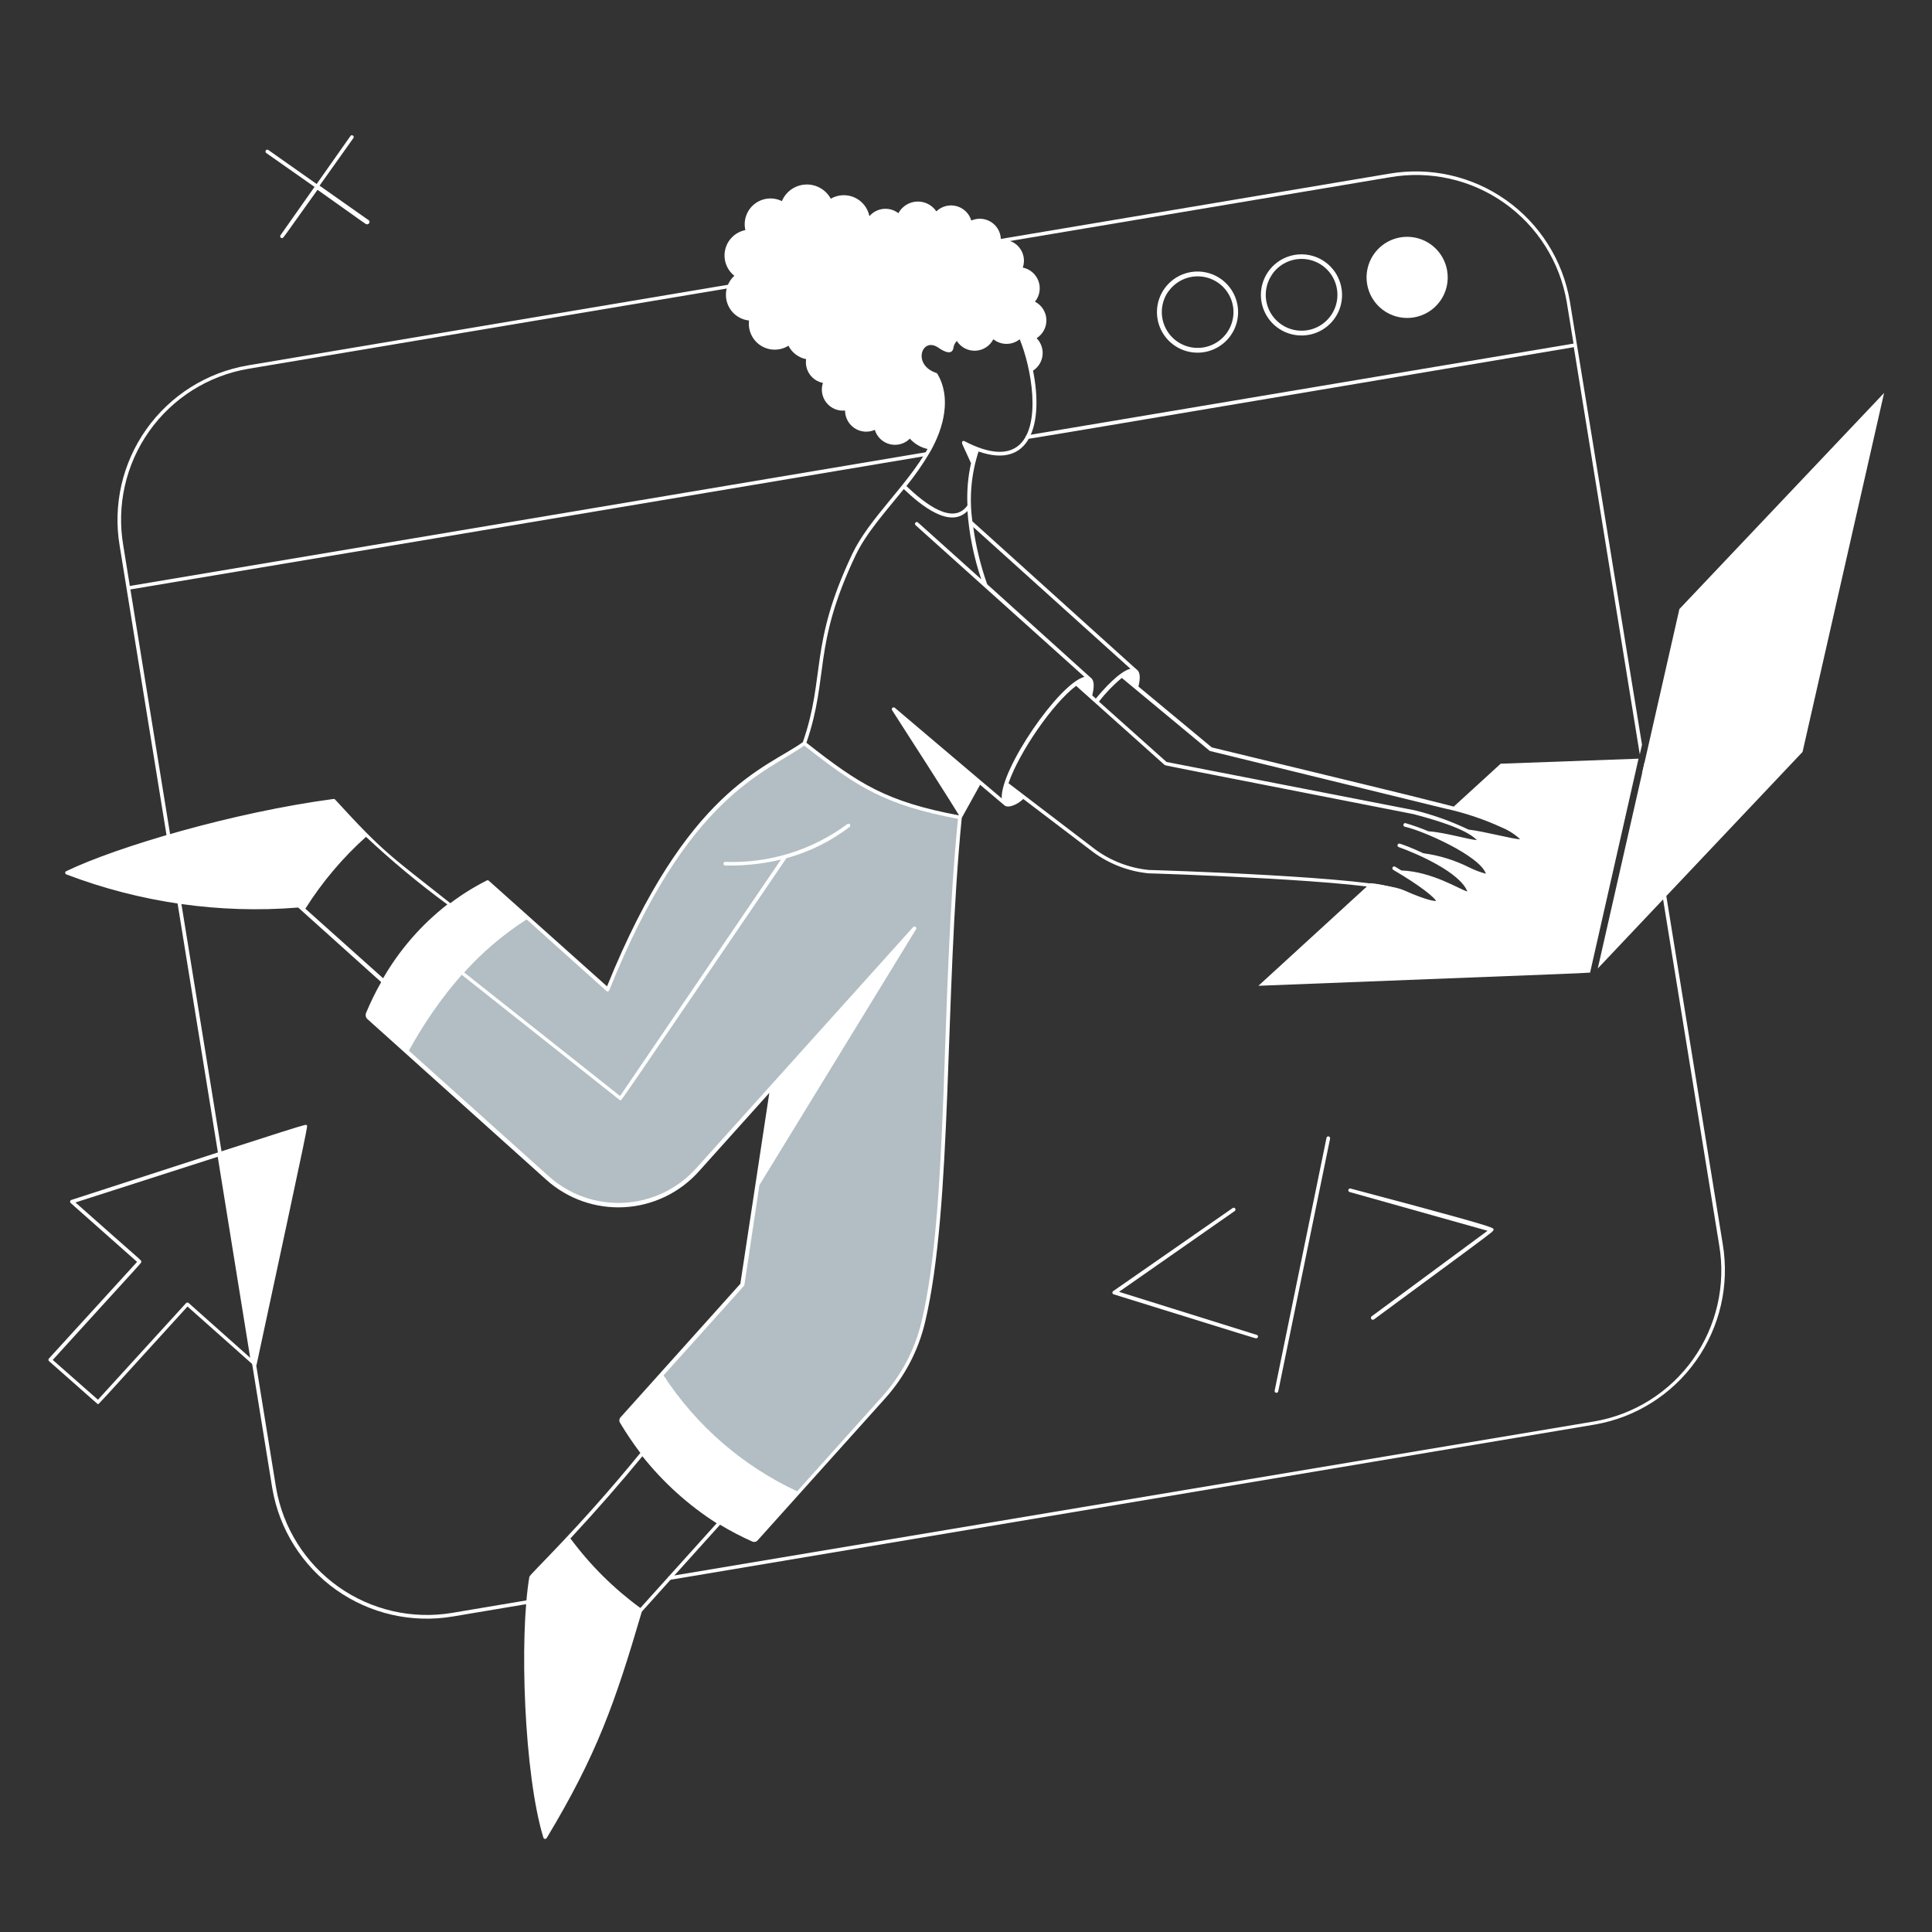 <svg width="400" height="400" viewBox="0 0 400 400" fill="none" xmlns="http://www.w3.org/2000/svg">
<rect x="0" y="0" width="400" height="400" fill="#333333" stroke="none"/>
<path d="M126.76 328.357L93.68 333.917C85.406 335.32 76.914 333.383 70.067 328.531C63.22 323.679 58.578 316.308 57.16 308.037L27 122.037L191.94 94.357C192.027 94.328 192.101 94.269 192.148 94.189C192.194 94.11 192.211 94.017 192.193 93.926C192.176 93.836 192.127 93.755 192.055 93.698C191.982 93.641 191.892 93.613 191.8 93.617L26.88 121.317L25.52 112.917C24.106 104.638 26.037 96.135 30.89 89.279C35.744 82.423 43.121 77.775 51.4 76.357L287.78 36.697C291.882 35.983 296.085 36.086 300.147 37C304.21 37.914 308.052 39.621 311.452 42.024C314.853 44.427 317.746 47.478 319.964 51.001C322.183 54.525 323.683 58.452 324.38 62.557L325.78 71.137L212.72 90.117C212.619 90.117 212.523 90.157 212.451 90.229C212.38 90.3 212.34 90.397 212.34 90.497C212.34 90.598 212.38 90.695 212.451 90.766C212.523 90.837 212.619 90.877 212.72 90.877C212.92 90.877 213.2 90.877 325.84 71.877L339.5 156.197L339.96 154.197L325.02 62.357C323.564 53.9 318.808 46.367 311.798 41.416C304.788 36.465 296.098 34.502 287.64 35.957L51.28 75.657C42.814 77.11 35.27 81.861 30.302 88.869C25.334 95.876 23.348 104.568 24.78 113.037L56.38 308.177C57.833 316.643 62.584 324.188 69.591 329.156C76.599 334.123 85.291 336.109 93.76 334.677L126.84 329.117C126.941 329.107 127.033 329.057 127.097 328.978C127.161 328.899 127.191 328.798 127.18 328.697C127.17 328.597 127.119 328.504 127.041 328.44C126.962 328.377 126.861 328.347 126.76 328.357Z" fill="white"/>
<path d="M356.68 257.598L340.5 157.798L340.04 159.798L355.94 257.798C357.337 266.071 355.394 274.561 350.538 281.404C345.683 288.247 338.311 292.884 330.04 294.298L138.56 326.358C138.475 326.386 138.403 326.444 138.356 326.522C138.31 326.599 138.292 326.69 138.307 326.778C138.321 326.867 138.367 326.948 138.435 327.006C138.503 327.065 138.59 327.097 138.68 327.098L330.18 294.938C338.636 293.48 346.17 288.733 351.136 281.736C356.101 274.739 358.095 266.06 356.68 257.598Z" fill="white"/>
<path d="M329.24 201.237L339.24 157.077L310.7 158.117L300.46 167.477C304.046 168.24 307.53 169.421 310.84 170.997C312.243 171.594 313.529 172.434 314.64 173.477C316.2 175.257 307.86 172.697 303.74 172.257C304.555 172.711 305.302 173.277 305.96 173.937C307.02 175.137 302.52 173.517 298.42 172.837C297.644 172.637 296.839 172.57 296.04 172.637C300.04 174.417 306.14 177.797 307.6 180.397C309.36 183.557 300.36 177.297 294.54 177.117C298.24 178.837 302.26 181.117 303.72 183.857C305.72 187.457 298.56 180.877 290.04 180.597C298.18 185.517 302.04 189.577 290.44 184.597C288.322 183.64 286.056 183.051 283.74 182.857L260.54 204.097C334.38 201.197 329.18 201.497 329.24 201.237Z" fill="white"/>
<path d="M347.7 126.097L330.8 200.517L373.2 155.677L390.08 81.357L347.7 126.097Z" fill="white"/>
<path d="M144.38 242.358C140.483 246.677 135.033 249.277 129.223 249.588C123.413 249.899 117.717 247.896 113.38 244.018L75.94 210.358C80.514 198.31 89.413 188.398 100.9 182.558L125.8 204.938C142.7 162.258 160.72 158.938 166.52 153.978C178.06 163.078 183.64 166.478 198.76 169.298C195 206.378 196.98 249.438 191.14 273.858C189.754 279.603 186.964 284.915 183.02 289.318L156.38 318.998C144.583 313.921 134.756 305.147 128.38 293.998L153.64 265.998L159.78 225.138C208.5 170.898 192.52 188.678 144.38 242.358Z" fill="#B2BEC3"/>
<path d="M315.26 173.097C314.087 172.012 312.733 171.139 311.26 170.517C305.94 167.897 304.78 167.837 250.88 154.737L235.7 142.137C236.16 140.277 236.04 139.077 235.32 138.597C235.12 138.457 236.16 139.357 201.32 107.937C200.641 103.083 201.078 98.137 202.6 93.478C213.3 97.237 216.1 87.817 213.88 76.737C214.424 76.386 214.882 75.918 215.223 75.367C215.563 74.816 215.776 74.197 215.847 73.553C215.918 72.91 215.844 72.259 215.632 71.647C215.42 71.035 215.074 70.479 214.62 70.017C215.269 69.606 215.798 69.031 216.153 68.35C216.508 67.669 216.676 66.906 216.642 66.139C216.607 65.372 216.371 64.627 215.956 63.981C215.541 63.334 214.963 62.809 214.28 62.458C214.757 61.873 215.074 61.176 215.202 60.433C215.33 59.69 215.264 58.927 215.011 58.217C214.758 57.507 214.325 56.874 213.756 56.38C213.186 55.886 212.499 55.548 211.76 55.398C211.999 54.708 212.061 53.97 211.939 53.251C211.817 52.532 211.516 51.855 211.064 51.283C210.611 50.711 210.022 50.262 209.35 49.978C208.678 49.694 207.946 49.584 207.22 49.657C207.222 48.931 207.042 48.216 206.698 47.577C206.353 46.937 205.854 46.394 205.246 45.997C204.638 45.599 203.94 45.36 203.216 45.301C202.492 45.242 201.765 45.364 201.1 45.657C200.885 44.937 200.489 44.283 199.948 43.761C199.408 43.238 198.742 42.863 198.014 42.672C197.287 42.481 196.523 42.48 195.795 42.671C195.068 42.861 194.401 43.235 193.86 43.758C193.418 43.101 192.814 42.57 192.107 42.216C191.4 41.861 190.613 41.695 189.823 41.733C189.033 41.771 188.266 42.013 187.596 42.434C186.927 42.855 186.377 43.442 186 44.138C185.111 43.452 183.993 43.135 182.876 43.25C181.76 43.365 180.73 43.905 180 44.758C179.833 43.916 179.467 43.126 178.933 42.453C178.399 41.781 177.712 41.246 176.93 40.892C176.148 40.538 175.293 40.376 174.436 40.418C173.578 40.461 172.743 40.708 172 41.138C171.495 40.207 170.738 39.438 169.815 38.919C168.891 38.4 167.841 38.152 166.783 38.204C165.725 38.256 164.704 38.606 163.836 39.214C162.969 39.821 162.291 40.661 161.88 41.638C160.973 41.191 159.958 41.011 158.953 41.119C157.948 41.226 156.994 41.617 156.202 42.246C155.41 42.874 154.813 43.714 154.48 44.669C154.147 45.623 154.091 46.653 154.32 47.638C153.317 47.837 152.391 48.32 151.653 49.029C150.915 49.738 150.395 50.644 150.156 51.639C149.916 52.633 149.966 53.676 150.3 54.644C150.634 55.611 151.238 56.462 152.04 57.097C151.278 57.791 150.733 58.69 150.471 59.686C150.209 60.682 150.24 61.733 150.561 62.712C150.883 63.691 151.48 64.556 152.282 65.203C153.084 65.849 154.056 66.251 155.08 66.358C154.952 67.364 155.113 68.386 155.543 69.305C155.972 70.224 156.654 71.002 157.509 71.549C158.364 72.095 159.356 72.388 160.37 72.393C161.385 72.398 162.38 72.116 163.24 71.578C163.599 72.288 164.115 72.909 164.749 73.39C165.383 73.872 166.119 74.203 166.9 74.358C166.735 75.468 167.005 76.599 167.653 77.516C168.302 78.432 169.278 79.063 170.38 79.278C170.149 79.969 170.095 80.707 170.223 81.425C170.35 82.142 170.656 82.816 171.112 83.385C171.567 83.954 172.158 84.4 172.831 84.682C173.503 84.963 174.235 85.072 174.96 84.998C174.961 85.727 175.143 86.445 175.492 87.086C175.84 87.728 176.343 88.272 176.955 88.669C177.567 89.066 178.268 89.305 178.996 89.362C179.723 89.419 180.454 89.294 181.12 88.998C181.338 89.719 181.74 90.373 182.285 90.893C182.831 91.413 183.503 91.783 184.234 91.967C184.965 92.15 185.732 92.141 186.459 91.939C187.185 91.738 187.848 91.351 188.38 90.817C189.346 91.896 190.626 92.645 192.04 92.957C187.78 100.557 179.92 107.377 176.46 114.677C167.46 133.657 170.96 139.957 166.22 153.657C158.66 159.077 142.22 163.297 125.68 204.217L101.22 182.357C101.143 182.289 101.044 182.251 100.94 182.251C100.837 182.251 100.737 182.289 100.66 182.357C98.054 183.681 95.571 185.234 93.24 186.997C80.62 176.997 79.62 176.717 69.38 165.537C69.339 165.489 69.286 165.453 69.226 165.432C69.167 165.411 69.102 165.406 69.04 165.417C48.2 168.197 24.1 175.357 13.74 180.357C13.67 180.382 13.608 180.428 13.565 180.489C13.522 180.55 13.498 180.623 13.498 180.697C13.498 180.772 13.522 180.845 13.565 180.906C13.608 180.967 13.67 181.013 13.74 181.037C29.031 186.866 45.429 189.21 61.74 187.897L78.92 203.337C77.745 205.388 76.703 207.513 75.8 209.697C75.703 209.921 75.679 210.169 75.733 210.407C75.787 210.644 75.916 210.858 76.1 211.017L113.1 244.257C117.509 248.211 123.305 250.254 129.218 249.939C135.13 249.624 140.677 246.977 144.64 242.577L159.28 226.277L153.28 265.797L128.48 293.437C128.342 293.586 128.256 293.776 128.234 293.978C128.212 294.179 128.257 294.383 128.36 294.557C129.653 296.719 131.062 298.808 132.58 300.817C119.5 316.817 109.7 325.897 109.6 326.457C107.48 338.957 108.5 367.417 112.5 380.457C112.521 380.526 112.561 380.588 112.616 380.635C112.67 380.682 112.737 380.713 112.809 380.723C112.88 380.733 112.953 380.723 113.018 380.694C113.084 380.665 113.14 380.617 113.18 380.557C123.58 363.277 127.34 352.557 132.88 333.677L149.08 315.677C151.243 316.986 153.488 318.155 155.8 319.177C155.973 319.248 156.162 319.265 156.344 319.226C156.527 319.187 156.692 319.093 156.82 318.957L183.3 289.477C187.287 285.031 190.105 279.664 191.5 273.857C197.3 249.577 195.5 206.017 199.12 169.337L202.92 162.477L207.96 166.737C208.74 167.437 210.76 166.517 211.86 165.417L226.38 176.457C229.735 178.908 233.686 180.414 237.82 180.817C238.28 180.817 284.08 182.237 290.28 184.937C292.474 186.081 294.838 186.864 297.28 187.257C297.86 187.257 297.96 187.037 298.06 186.877C298.62 185.777 294.62 182.877 291.54 181.037C298.62 181.877 303.54 186.177 304.48 185.037C304.8 184.697 304.48 184.097 304.24 183.577C302.349 180.972 299.813 178.905 296.88 177.577C301.28 178.597 306.2 181.577 307.72 181.577C308.34 181.577 308.72 181.097 308.16 180.117C306.66 177.437 302.16 174.917 298.26 173.117C301.36 173.637 304.68 174.597 305.9 174.597C306.76 174.597 306.94 174.057 306.46 173.497C306.191 173.2 305.896 172.925 305.58 172.677C308.66 173.217 312.82 174.297 314.46 174.297C315.62 174.357 315.78 173.697 315.26 173.097ZM234.04 138.457C231.74 139.017 228.4 142.797 226.88 144.637L226.14 143.977C226.14 143.757 227.02 141.057 225.76 140.257L204.38 120.957C203.023 117.118 202.058 113.151 201.5 109.117L234.04 138.457ZM192.58 93.537C195.46 88.498 196.98 82.237 194.06 77.377C194.04 77.338 194.011 77.304 193.977 77.277C193.943 77.249 193.903 77.229 193.86 77.218C188.78 75.537 190.86 69.657 194.24 71.957C195.44 72.797 197.02 73.578 197.38 72.138C197.436 71.557 197.69 71.013 198.1 70.597C198.513 71.245 199.09 71.773 199.772 72.126C200.454 72.479 201.217 72.646 201.985 72.61C202.752 72.573 203.496 72.335 204.141 71.918C204.787 71.501 205.311 70.922 205.66 70.237C206.434 70.859 207.397 71.198 208.39 71.198C209.383 71.198 210.346 70.859 211.12 70.237C213.54 76.118 215.62 87.778 211.12 92.037C208.72 94.257 204.88 94.037 199.68 91.338C199.44 91.198 198.96 91.338 199.28 92.058C199.6 92.778 199.98 93.578 201.04 95.897C200.403 98.764 200.154 101.704 200.3 104.637C197.3 108.857 191.46 104.257 187.66 100.637C189.476 98.397 191.12 96.024 192.58 93.537ZM63.22 188.137C66.699 182.621 70.926 177.613 75.78 173.257C81.106 178.259 86.73 182.935 92.62 187.257C87.244 191.447 82.728 196.635 79.32 202.537L63.22 188.137ZM132.58 332.917C127.054 328.877 122.171 324.022 118.1 318.517C123.56 312.637 128.62 306.837 133 301.497C137.325 306.942 142.522 311.632 148.38 315.377L132.58 332.917ZM190.78 273.697C189.42 279.381 186.672 284.638 182.78 288.997L165.04 308.757C153.76 303.497 144.179 295.183 137.38 284.757C154.98 265.157 154.1 266.217 154.12 266.017L157.22 245.377L189.68 192.357C189.716 192.278 189.724 192.188 189.702 192.104C189.68 192.019 189.63 191.945 189.559 191.894C189.489 191.842 189.403 191.816 189.315 191.82C189.228 191.825 189.145 191.859 189.08 191.917L144.1 241.917C140.268 246.165 134.908 248.721 129.195 249.025C123.482 249.329 117.881 247.355 113.62 243.537L84.66 217.537C87.719 211.912 91.387 206.64 95.6 201.817C130.64 229.557 128.28 227.817 128.48 227.817C128.68 227.817 128.14 228.617 162.82 177.677C167.565 176.385 172.014 174.185 175.92 171.197C175.989 171.133 176.031 171.045 176.038 170.952C176.046 170.858 176.018 170.765 175.961 170.69C175.904 170.615 175.821 170.564 175.728 170.547C175.636 170.53 175.54 170.548 175.46 170.597C168.167 176.018 159.241 178.784 150.16 178.437C150.059 178.437 149.963 178.478 149.892 178.549C149.82 178.62 149.78 178.717 149.78 178.817C149.78 178.918 149.82 179.015 149.892 179.086C149.963 179.157 150.059 179.197 150.16 179.197C154.044 179.281 157.923 178.864 161.7 177.957L128.38 226.917L96.1 201.337C99.899 197.111 104.251 193.417 109.04 190.357L125.58 205.197C125.625 205.232 125.677 205.256 125.733 205.267C125.789 205.278 125.846 205.276 125.901 205.26C125.956 205.245 126.006 205.216 126.047 205.178C126.089 205.139 126.121 205.091 126.14 205.037C142.38 164.557 158.38 160.157 166.5 154.357C177.56 163.057 183.3 166.677 198.34 169.537C194.64 206.357 196.56 249.457 190.78 273.697ZM207.4 165.297L185.26 146.537C185.19 146.48 185.102 146.45 185.011 146.452C184.921 146.454 184.834 146.488 184.767 146.548C184.699 146.608 184.655 146.691 184.643 146.781C184.631 146.87 184.651 146.961 184.7 147.037C197.58 167.037 198.56 168.817 198.56 168.817C183.62 165.997 177.94 162.417 166.96 153.777C171.7 139.917 168.18 133.877 177.12 115.017C179.34 110.337 183.36 105.897 187.12 101.257C190.84 104.797 196.72 109.477 200.3 105.797C200.653 110.613 201.614 115.364 203.16 119.937L190.06 108.177C189.7 107.837 189.2 108.397 189.56 108.737L224.52 140.137C219.3 141.437 207.06 159.297 207.4 165.297ZM305.76 173.917C304.42 173.917 298.9 172.277 295.76 172.117C294.2 171.461 292.604 170.894 290.98 170.417C290.886 170.406 290.791 170.429 290.713 170.484C290.635 170.539 290.581 170.621 290.561 170.714C290.541 170.807 290.557 170.904 290.605 170.986C290.652 171.068 290.729 171.129 290.82 171.157C294.44 171.917 306.38 177.157 307.64 180.897C306.454 180.578 305.301 180.143 304.2 179.597C301.218 178.098 298.008 177.104 294.7 176.657C292.48 175.617 290.54 174.877 289.78 174.657C289.693 174.643 289.603 174.659 289.527 174.703C289.45 174.747 289.391 174.817 289.36 174.9C289.329 174.983 289.329 175.074 289.358 175.157C289.387 175.241 289.444 175.312 289.52 175.357C293.52 176.777 302.28 180.637 303.8 184.577C302.18 184.137 296.54 180.457 290.14 180.217L288.84 179.437C288.753 179.387 288.649 179.374 288.551 179.4C288.454 179.426 288.371 179.49 288.32 179.577C288.27 179.665 288.256 179.769 288.283 179.866C288.309 179.964 288.373 180.047 288.46 180.097C294.14 183.417 297.02 185.837 297.32 186.537C297 186.537 295.64 186.537 290.56 184.277C284.24 181.537 239.72 180.157 237.86 180.117C233.864 179.718 230.047 178.261 226.8 175.897L208.8 162.157C211 155.737 217.98 145.597 222.8 141.997L241.1 158.357C241.3 158.537 239.5 158.097 292.66 168.557C296.38 169.537 303.44 171.497 305.76 173.917ZM304.04 171.757C300.462 170.041 296.715 168.7 292.86 167.757L241.52 157.757L227.52 145.257C228.915 143.454 230.504 141.811 232.26 140.357L250.48 155.477C250.48 155.477 296.62 166.757 299.02 167.357C303.155 168.246 307.179 169.588 311.02 171.357C312.392 171.933 313.651 172.745 314.74 173.757C313.38 173.777 307.16 172.097 304.04 171.757Z" fill="white"/>
<path d="M247.92 73.017C246.318 73.015 244.751 72.554 243.402 71.69C242.054 70.826 240.98 69.594 240.308 68.14C239.637 66.686 239.395 65.07 239.611 63.483C239.828 61.896 240.493 60.404 241.53 59.182C242.566 57.961 243.93 57.062 245.461 56.59C246.992 56.118 248.626 56.094 250.17 56.52C251.714 56.947 253.104 57.805 254.176 58.995C255.248 60.186 255.957 61.657 256.22 63.237C256.421 64.442 256.356 65.676 256.031 66.853C255.707 68.03 255.129 69.122 254.339 70.053C253.549 70.984 252.565 71.731 251.457 72.243C250.348 72.755 249.141 73.02 247.92 73.017ZM241.92 60.297C241.212 61.29 240.759 62.442 240.601 63.652C240.444 64.862 240.588 66.091 241.019 67.232C241.45 68.373 242.156 69.39 243.074 70.193C243.992 70.996 245.094 71.56 246.282 71.836C247.471 72.112 248.708 72.09 249.886 71.774C251.064 71.457 252.146 70.855 253.035 70.02C253.925 69.186 254.595 68.145 254.987 66.99C255.378 65.835 255.479 64.601 255.28 63.398C255.035 61.948 254.365 60.604 253.355 59.536C252.346 58.468 251.041 57.724 249.608 57.398C248.174 57.073 246.677 57.18 245.304 57.707C243.932 58.234 242.747 59.156 241.9 60.358L241.92 60.297Z" fill="white"/>
<path d="M269.44 69.457C267.838 69.455 266.271 68.994 264.922 68.13C263.574 67.266 262.5 66.034 261.829 64.58C261.157 63.126 260.915 61.51 261.131 59.923C261.348 58.336 262.013 56.843 263.05 55.622C264.086 54.401 265.45 53.502 266.981 53.03C268.512 52.558 270.146 52.534 271.69 52.96C273.234 53.387 274.624 54.245 275.696 55.435C276.768 56.626 277.477 58.097 277.74 59.678C277.944 60.882 277.883 62.117 277.559 63.296C277.235 64.475 276.658 65.568 275.867 66.5C275.076 67.432 274.091 68.179 272.981 68.69C271.871 69.201 270.662 69.463 269.44 69.457ZM263.44 56.737C262.732 57.73 262.279 58.882 262.122 60.092C261.964 61.301 262.108 62.531 262.539 63.672C262.97 64.813 263.676 65.83 264.594 66.633C265.512 67.436 266.614 68 267.802 68.276C268.991 68.552 270.228 68.53 271.406 68.214C272.584 67.897 273.666 67.295 274.556 66.46C275.445 65.626 276.115 64.585 276.507 63.43C276.898 62.275 276.999 61.041 276.8 59.837C276.564 58.383 275.901 57.033 274.895 55.957C273.889 54.881 272.586 54.129 271.151 53.797C269.716 53.464 268.214 53.566 266.838 54.09C265.461 54.614 264.271 55.535 263.42 56.737H263.44Z" fill="white"/>
<path d="M299.62 56.057C299.349 54.419 298.598 52.897 297.462 51.685C296.326 50.473 294.856 49.625 293.238 49.248C291.62 48.872 289.927 48.983 288.372 49.569C286.818 50.154 285.472 51.187 284.504 52.538C283.537 53.888 282.992 55.495 282.937 57.155C282.883 58.816 283.323 60.455 284.2 61.865C285.077 63.276 286.353 64.395 287.866 65.081C289.379 65.766 291.061 65.988 292.7 65.718C293.79 65.54 294.834 65.15 295.773 64.568C296.711 63.986 297.525 63.224 298.168 62.326C298.811 61.428 299.271 60.413 299.52 59.337C299.769 58.261 299.803 57.147 299.62 56.057Z" fill="white"/>
<path d="M76.16 45.477L66.16 38.438L73.2 28.538C73.236 28.458 73.244 28.369 73.222 28.284C73.2 28.2 73.15 28.125 73.079 28.074C73.009 28.022 72.923 27.996 72.835 28C72.748 28.005 72.665 28.039 72.6 28.098L65.56 38.097L55.56 31.058C55.16 30.758 54.72 31.378 55.12 31.677L65.12 38.697L58.08 48.697C58.04 48.754 58.016 48.82 58.011 48.888C58.006 48.957 58.019 49.026 58.05 49.088C58.081 49.149 58.128 49.201 58.186 49.238C58.244 49.275 58.311 49.296 58.38 49.297C58.68 49.297 58.22 49.797 65.74 39.297C76.26 46.778 75.74 46.417 75.86 46.417C75.985 46.457 76.12 46.446 76.237 46.386C76.353 46.326 76.44 46.222 76.48 46.097C76.52 45.973 76.509 45.837 76.449 45.721C76.389 45.605 76.285 45.517 76.16 45.477Z" fill="white"/>
<path d="M63.48 232.978C63.22 232.758 66.48 231.658 14.76 248.438C14.699 248.46 14.644 248.499 14.602 248.549C14.56 248.599 14.531 248.659 14.519 248.724C14.507 248.788 14.512 248.855 14.533 248.917C14.554 248.979 14.591 249.034 14.64 249.078L28.38 261.258L10.14 281.258C10.104 281.293 10.076 281.335 10.057 281.381C10.037 281.428 10.028 281.477 10.028 281.528C10.028 281.578 10.037 281.628 10.057 281.674C10.076 281.72 10.104 281.762 10.14 281.798C20.78 291.158 20.14 290.698 20.3 290.698C20.46 290.698 19.32 291.958 38.82 270.498L52.52 282.678C52.57 282.721 52.629 282.75 52.694 282.764C52.758 282.777 52.824 282.773 52.887 282.753C52.949 282.733 53.005 282.697 53.05 282.649C53.094 282.6 53.125 282.541 53.14 282.478C64.38 230.098 63.72 233.218 63.48 232.978ZM38.52 269.798L20.28 289.798L10.92 281.558C30.56 259.938 29.26 261.558 29.24 261.198C29.22 260.838 30.04 261.758 15.62 248.958L45.08 239.498L51.8 281.118L39.04 269.758C38.965 269.697 38.869 269.667 38.772 269.674C38.676 269.682 38.585 269.726 38.52 269.798Z" fill="white"/>
<path d="M260.04 277.078C259.84 277.078 259.86 277.078 230.52 267.958C230.457 267.926 230.404 267.878 230.367 267.817C230.33 267.757 230.31 267.688 230.31 267.618C230.31 267.547 230.33 267.478 230.367 267.418C230.404 267.358 230.457 267.309 230.52 267.278L255.26 250.078C255.342 250.041 255.434 250.034 255.52 250.058C255.606 250.083 255.681 250.137 255.731 250.211C255.781 250.285 255.804 250.374 255.794 250.464C255.785 250.553 255.745 250.635 255.68 250.698L231.68 267.458L260.14 276.358C260.187 276.364 260.233 276.38 260.274 276.404C260.315 276.428 260.351 276.46 260.38 276.498C260.409 276.536 260.43 276.58 260.442 276.626C260.454 276.672 260.457 276.72 260.45 276.768C260.444 276.815 260.428 276.86 260.404 276.902C260.379 276.943 260.347 276.979 260.309 277.007C260.271 277.036 260.228 277.057 260.182 277.069C260.136 277.081 260.087 277.084 260.04 277.078Z" fill="white"/>
<path d="M283.98 272.537L307.98 254.817L279.5 246.817C279.445 246.813 279.391 246.795 279.343 246.767C279.294 246.739 279.253 246.701 279.221 246.655C279.189 246.609 279.168 246.557 279.159 246.502C279.149 246.447 279.152 246.391 279.167 246.337C279.182 246.283 279.209 246.234 279.245 246.191C279.281 246.149 279.327 246.115 279.378 246.092C279.428 246.069 279.484 246.058 279.539 246.059C279.595 246.06 279.65 246.073 279.7 246.097C301.1 251.777 307 253.477 308.6 254.097C309.32 254.377 309.5 254.537 308.78 255.157C307.44 256.257 302.48 259.897 284.48 273.157C284.398 273.224 284.293 273.255 284.188 273.243C284.083 273.232 283.987 273.18 283.92 273.097C283.854 273.015 283.823 272.91 283.834 272.805C283.845 272.7 283.898 272.604 283.98 272.537Z" fill="white"/>
<path d="M263.9 287.937L274.64 235.577C274.66 235.48 274.717 235.394 274.799 235.338C274.881 235.281 274.982 235.26 275.08 235.277C275.18 235.301 275.266 235.362 275.322 235.448C275.377 235.533 275.398 235.637 275.38 235.737L264.64 288.097C264.612 288.188 264.551 288.265 264.469 288.313C264.387 288.361 264.29 288.377 264.197 288.356C264.104 288.336 264.022 288.282 263.967 288.205C263.912 288.127 263.888 288.032 263.9 287.937Z" fill="white"/>
</svg>
